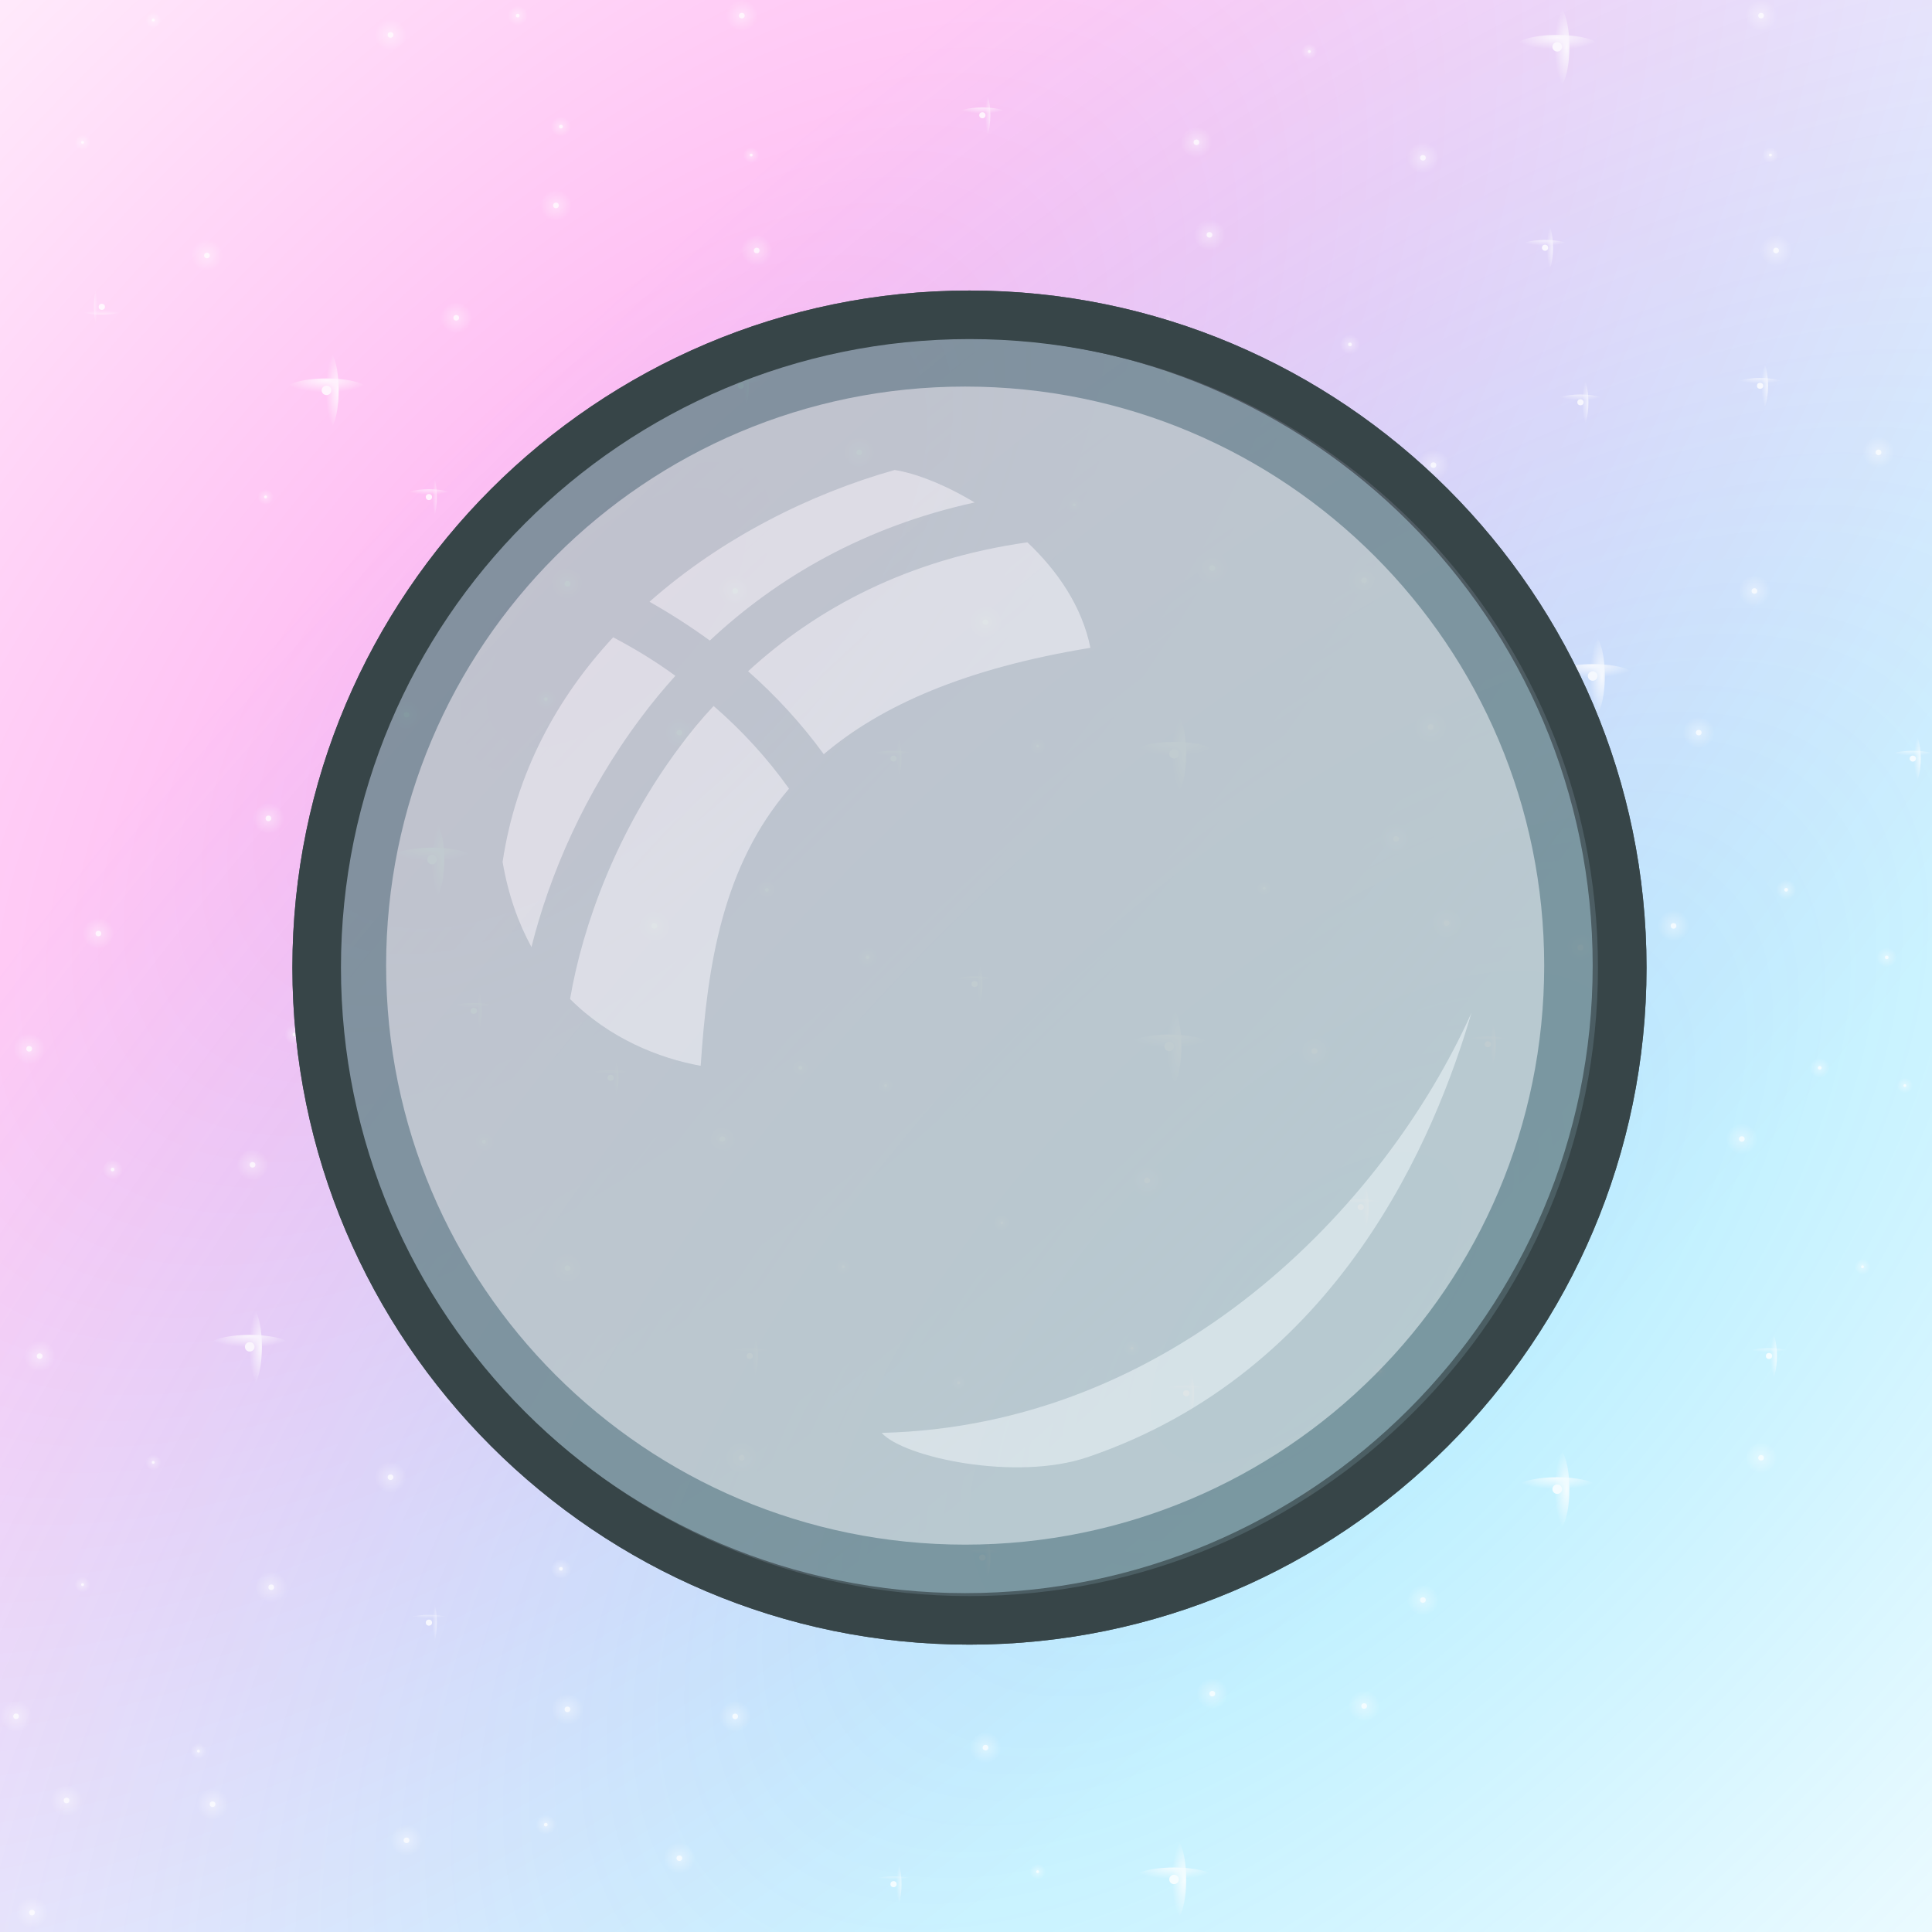 <svg height="500" viewBox="0 0 132.292 132.292" width="500" xmlns="http://www.w3.org/2000/svg" xmlns:xlink="http://www.w3.org/1999/xlink"><filter id="a" color-interpolation-filters="sRGB" height="1.096" width="1.096" x="-.048" y="-.048"><feGaussianBlur stdDeviation="2.275"/></filter><filter id="b" color-interpolation-filters="sRGB" height="1.024" width="1.024" x="-.012" y="-.012"><feGaussianBlur stdDeviation=".291"/></filter><mask id="c" maskUnits="userSpaceOnUse"><path d="m-13.229-13.229h158.75v158.75h-158.75z" fill="url(#d)" filter="url(#e)" stroke-width="11.83"/></mask><radialGradient id="d" cx="66.146" cy="66.146" gradientTransform="matrix(-1 0 0 -1 132.292 132.292)" gradientUnits="userSpaceOnUse" r="66.146"><stop offset="0" stop-color="#fff"/><stop offset=".5" stop-color="#fff"/><stop offset=".75" stop-color="#808080"/><stop offset=".875" stop-color="#404040"/><stop offset="1"/></radialGradient><filter id="e" color-interpolation-filters="sRGB" height="1.014" width="1.014" x="-.007" y="-.007"><feGaussianBlur stdDeviation=".446"/></filter><radialGradient id="f" cx="703.056" cy="255.4" gradientTransform="matrix(.121 -.121 .058 .058 -57.693 112.547)" gradientUnits="userSpaceOnUse" r="1011.861"><stop offset="0" stop-color="#ff00d0"/><stop offset=".09" stop-color="#ff00d0" stop-opacity=".91"/><stop offset="1" stop-color="#ff00d0" stop-opacity="0"/></radialGradient><radialGradient id="g" cx="703.056" cy="1070.218" gradientTransform="matrix(.121 -.121 .058 .058 -57.693 112.547)" gradientUnits="userSpaceOnUse" r="1011.861"><stop offset="0" stop-color="#00c4ff"/><stop offset=".09" stop-color="#00c4ff" stop-opacity=".91"/><stop offset="1" stop-color="#00c4ff" stop-opacity="0"/></radialGradient><radialGradient id="h" cx="4601.122" cy="4277.677" gradientTransform="matrix(0 1 -1 0 5224.576 -3824.576)" gradientUnits="userSpaceOnUse" r="11.251" xlink:href="#i"/><linearGradient id="i"><stop offset="0" stop-color="#fff"/><stop offset=".138" stop-color="#fff" stop-opacity=".863"/><stop offset="1" stop-color="#fff" stop-opacity="0"/></linearGradient><radialGradient id="j" cx="4694.348" cy="4395.814" gradientTransform="matrix(0 1 -1 0 5224.576 -3824.576)" gradientUnits="userSpaceOnUse" r="11.251" xlink:href="#i"/><radialGradient id="k" cx="4845.757" cy="4885.488" gradientTransform="matrix(0 1 -1 0 5224.576 -3824.576)" gradientUnits="userSpaceOnUse" r="11.251" xlink:href="#i"/><radialGradient id="l" cx="4996.82" cy="4201.078" gradientTransform="matrix(0 1 -1 0 5224.576 -3824.576)" gradientUnits="userSpaceOnUse" r="11.251" xlink:href="#i"/><radialGradient id="m" cx="4264.267" cy="4804.985" gradientTransform="matrix(0 1 -1 0 5224.576 -3824.576)" gradientUnits="userSpaceOnUse" r="11.251" xlink:href="#i"/><radialGradient id="n" cx="4253.016" cy="4349.753" gradientTransform="matrix(0 1 -1 0 5224.576 -3824.576)" gradientUnits="userSpaceOnUse" r="11.251" xlink:href="#i"/><radialGradient id="o" cx="4291.935" cy="4509.851" gradientTransform="matrix(0 1 -1 0 5224.576 -3824.576)" gradientUnits="userSpaceOnUse" r="11.251" xlink:href="#i"/><radialGradient id="p" cx="4178.792" cy="4193.676" gradientTransform="matrix(0 1 -1 0 5224.576 -3824.576)" gradientUnits="userSpaceOnUse" r="11.251" xlink:href="#i"/><radialGradient id="q" cx="4508.913" cy="4184.423" gradientTransform="matrix(0 1 -1 0 5224.576 -3824.576)" gradientUnits="userSpaceOnUse" r="11.251" xlink:href="#i"/><radialGradient id="r" cx="4169.539" cy="4599.017" gradientTransform="matrix(0 1 -1 0 5224.576 -3824.576)" gradientUnits="userSpaceOnUse" r="11.251" xlink:href="#i"/><radialGradient id="s" cx="4024.055" cy="4671.334" gradientTransform="matrix(0 1 -1 0 5224.576 -3824.576)" gradientUnits="userSpaceOnUse" r="11.251" xlink:href="#i"/><radialGradient id="t" cx="4381.278" cy="4473.039" gradientTransform="matrix(0 1 -1 0 5224.576 -3824.576)" gradientUnits="userSpaceOnUse" r="5.623" xlink:href="#i"/><radialGradient id="u" cx="4207.345" cy="4447.175" gradientTransform="matrix(0 1 -1 0 5224.576 -3824.576)" gradientUnits="userSpaceOnUse" r="5.623" xlink:href="#i"/><radialGradient id="v" cx="4156.027" cy="4803.986" gradientTransform="matrix(0 1 -1 0 5224.576 -3824.576)" gradientUnits="userSpaceOnUse" r="5.623" xlink:href="#i"/><radialGradient id="w" cx="4201.722" cy="5018.051" gradientTransform="matrix(0 1 -1 0 5224.576 -3824.576)" gradientUnits="userSpaceOnUse" r="5.623" xlink:href="#i"/><radialGradient id="x" cx="4756.598" cy="4610.267" gradientTransform="matrix(0 1 -1 0 5224.576 -3824.576)" gradientUnits="userSpaceOnUse" r="5.623" xlink:href="#i"/><radialGradient id="y" cx="4724.841" cy="4498.36" gradientTransform="matrix(0 1 -1 0 5224.576 -3824.576)" gradientUnits="userSpaceOnUse" r="5.623" xlink:href="#i"/><radialGradient id="z" cx="4755.599" cy="4916.609" gradientTransform="matrix(0 1 -1 0 5224.576 -3824.576)" gradientUnits="userSpaceOnUse" r="5.623" xlink:href="#i"/><radialGradient id="A" cx="4815.322" cy="4406.499" gradientTransform="matrix(0 1 -1 0 5224.576 -3824.576)" gradientUnits="userSpaceOnUse" r="5.623" xlink:href="#i"/><radialGradient id="B" cx="4840.134" cy="4528.795" gradientTransform="matrix(0 1 -1 0 5224.576 -3824.576)" gradientUnits="userSpaceOnUse" r="5.623" xlink:href="#i"/><radialGradient id="C" cx="4994.823" cy="4675.311" gradientTransform="matrix(0 1 -1 0 5224.576 -3824.576)" gradientUnits="userSpaceOnUse" r="5.623" xlink:href="#i"/><radialGradient id="D" cx="4625.987" cy="4580.401" gradientTransform="matrix(0 1 -1 0 5224.576 -3824.576)" gradientUnits="userSpaceOnUse" r="5.623" xlink:href="#i"/><radialGradient id="E" cx="4832.085" cy="4231.342" gradientTransform="matrix(0 1 -1 0 5224.576 -3824.576)" gradientUnits="userSpaceOnUse" r="5.623" xlink:href="#i"/><radialGradient id="F" cx="4920.223" cy="4281.308" gradientTransform="matrix(0 1 -1 0 5224.576 -3824.576)" gradientUnits="userSpaceOnUse" r="5.623" xlink:href="#i"/><radialGradient id="G" cx="4483.835" cy="4313.198" gradientTransform="matrix(0 1 -1 0 5224.576 -3824.576)" gradientUnits="userSpaceOnUse" r="5.623" xlink:href="#i"/><radialGradient id="H" cx="4664.439" cy="4695.527" gradientTransform="matrix(0 1 -1 0 5224.576 -3824.576)" gradientUnits="userSpaceOnUse" r="11.251" xlink:href="#i"/><radialGradient id="I" cx="4894.265" cy="4681.855" gradientTransform="matrix(0 1 -1 0 5224.576 -3824.576)" gradientUnits="userSpaceOnUse" r="11.251" xlink:href="#i"/><radialGradient id="J" cx="4985.57" cy="4361.004" gradientTransform="matrix(0 1 -1 0 5224.576 -3824.576)" gradientUnits="userSpaceOnUse" r="11.251" xlink:href="#i"/><radialGradient id="K" cx="4713.59" cy="4089.869" gradientTransform="matrix(0 1 -1 0 5224.576 -3824.576)" gradientUnits="userSpaceOnUse" r="11.251" xlink:href="#i"/><radialGradient id="L" cx="4757.596" cy="4804.985" gradientTransform="matrix(0 1 -1 0 5224.576 -3824.576)" gradientUnits="userSpaceOnUse" r="11.251" xlink:href="#i"/><radialGradient id="M" cx="4433.335" cy="5016.053" gradientTransform="matrix(0 1 -1 0 5224.576 -3824.576)" gradientUnits="userSpaceOnUse" r="11.251" xlink:href="#i"/><radialGradient id="N" cx="4371.572" cy="4725.934" gradientTransform="matrix(0 1 -1 0 5224.576 -3824.576)" gradientUnits="userSpaceOnUse" r="11.251" xlink:href="#i"/><radialGradient id="O" cx="4510.911" cy="4743.723" gradientTransform="matrix(0 1 -1 0 5224.576 -3824.576)" gradientUnits="userSpaceOnUse" r="11.251" xlink:href="#i"/><radialGradient id="P" cx="4269.433" cy="4686.561" gradientTransform="matrix(0 1 -1 0 5224.576 -3824.576)" gradientUnits="userSpaceOnUse" r="11.251" xlink:href="#i"/><radialGradient id="Q" cx="4072.584" cy="4883.49" gradientTransform="matrix(0 1 -1 0 5224.576 -3824.576)" gradientUnits="userSpaceOnUse" r="11.251" xlink:href="#i"/><radialGradient id="R" cx="4484.833" cy="4664.189" gradientTransform="matrix(0 1 -1 0 5224.576 -3824.576)" gradientUnits="userSpaceOnUse" r="7.146" xlink:href="#i"/><radialGradient id="S" cx="4613.218" cy="4640.497" gradientTransform="matrix(0 1 -1 0 5224.576 -3824.576)" gradientUnits="userSpaceOnUse" r="7.146" xlink:href="#i"/><radialGradient id="T" cx="4091.8" cy="4252.587" gradientTransform="matrix(0 1 -1 0 5224.576 -3824.576)" gradientUnits="userSpaceOnUse" r="7.146" xlink:href="#i"/><radialGradient id="U" cx="4666.436" cy="4863.952" gradientTransform="matrix(0 1 -1 0 5224.576 -3824.576)" gradientUnits="userSpaceOnUse" r="7.146" xlink:href="#i"/><radialGradient id="V" cx="4894.265" cy="4840.102" gradientTransform="matrix(0 1 -1 0 5224.576 -3824.576)" gradientUnits="userSpaceOnUse" r="7.146" xlink:href="#i"/><radialGradient id="W" cx="4974.319" cy="4809.609" gradientTransform="matrix(0 1 -1 0 5224.576 -3824.576)" gradientUnits="userSpaceOnUse" r="7.146" xlink:href="#i"/><radialGradient id="X" cx="4589.158" cy="4997.657" gradientTransform="matrix(0 1 -1 0 5224.576 -3824.576)" gradientUnits="userSpaceOnUse" r="7.146" xlink:href="#i"/><radialGradient id="Y" cx="4065.439" cy="4519.784" gradientTransform="matrix(0 1 -1 0 5224.576 -3824.576)" gradientUnits="userSpaceOnUse" r="7.146" xlink:href="#i"/><radialGradient id="Z" cx="4347.426" cy="4820.244" gradientTransform="matrix(0 1 -1 0 5224.576 -3824.576)" gradientUnits="userSpaceOnUse" r="7.146" xlink:href="#i"/><radialGradient id="aa" cx="4533.578" cy="4593.169" gradientTransform="matrix(0 1 -1 0 5224.576 -3824.576)" gradientUnits="userSpaceOnUse" r="7.146" xlink:href="#i"/><radialGradient id="ab" cx="4448.222" cy="4220.091" gradientTransform="matrix(0 1 -1 0 5224.576 -3824.576)" gradientUnits="userSpaceOnUse" r="11.251" xlink:href="#i"/><radialGradient id="ac" cx="4908.245" cy="4929.858" gradientTransform="matrix(0 1 -1 0 5224.576 -3824.576)" gradientUnits="userSpaceOnUse" r="11.251" xlink:href="#i"/><radialGradient id="ad" cx="4987.567" cy="5014.055" gradientTransform="matrix(0 1 -1 0 5224.576 -3824.576)" gradientUnits="userSpaceOnUse" r="11.251" xlink:href="#i"/><radialGradient id="ae" cx="3991.565" cy="4813.099" gradientTransform="matrix(0 1 -1 0 5224.576 -3824.576)" gradientUnits="userSpaceOnUse" r="11.251" xlink:href="#i"/><radialGradient id="af" cx="4027.628" cy="5059.434" gradientTransform="matrix(0 1 -1 0 5224.576 -3824.576)" gradientUnits="userSpaceOnUse" r="11.251" xlink:href="#i"/><radialGradient id="ag" cx="4012.805" cy="4351.751" gradientTransform="matrix(0 1 -1 0 5224.576 -3824.576)" gradientUnits="userSpaceOnUse" r="11.251" xlink:href="#i"/><radialGradient id="ah" cx="4683.097" cy="5027.304" gradientTransform="matrix(0 1 -1 0 5224.576 -3824.576)" gradientUnits="userSpaceOnUse" r="11.251" xlink:href="#i"/><radialGradient id="ai" cx="4367.481" cy="4195.673" gradientTransform="matrix(0 1 -1 0 5224.576 -3824.576)" gradientUnits="userSpaceOnUse" r="11.251" xlink:href="#i"/><radialGradient id="aj" cx="4526.433" cy="4089.869" gradientTransform="matrix(0 1 -1 0 5224.576 -3824.576)" gradientUnits="userSpaceOnUse" r="11.251" xlink:href="#i"/><radialGradient id="ak" cx="4261.903" cy="4242.593" gradientTransform="matrix(0 1 -1 0 5224.576 -3824.576)" gradientUnits="userSpaceOnUse" r="11.251" xlink:href="#i"/><radialGradient id="al" cx="16633.223" cy="4517.602" gradientTransform="matrix(0 .289 -1 0 5224.576 -4086.637)" gradientUnits="userSpaceOnUse" r="19.242" xlink:href="#i"/><radialGradient id="am" cx="-15595.086" cy="5031.646" gradientTransform="matrix(.289 0 0 1 5221.342 -4303.403)" gradientUnits="userSpaceOnUse" r="19.242" xlink:href="#i"/><radialGradient id="an" cx="16323.169" cy="4900.55" gradientTransform="matrix(0 .289 -1 0 5224.576 -4086.637)" gradientUnits="userSpaceOnUse" r="29.733" xlink:href="#i"/><radialGradient id="ao" cx="-16917.998" cy="4941.895" gradientTransform="matrix(.289 0 0 1 5221.342 -4303.403)" gradientUnits="userSpaceOnUse" r="29.733" xlink:href="#i"/><radialGradient id="ap" cx="17536.6" cy="5029.302" gradientTransform="matrix(0 .289 -1 0 5224.576 -4086.637)" gradientUnits="userSpaceOnUse" r="29.733" xlink:href="#i"/><radialGradient id="aq" cx="-17362.775" cy="5293.151" gradientTransform="matrix(.289 0 0 1 5221.342 -4303.403)" gradientUnits="userSpaceOnUse" r="29.733" xlink:href="#i"/><radialGradient id="ar" cx="15154.966" cy="4975.07" gradientTransform="matrix(0 .289 -1 0 5224.576 -4086.637)" gradientUnits="userSpaceOnUse" r="29.733" xlink:href="#i"/><radialGradient id="as" cx="-17175.43" cy="4603.73" gradientTransform="matrix(.289 0 0 1 5221.342 -4303.403)" gradientUnits="userSpaceOnUse" r="29.733" xlink:href="#i"/><radialGradient id="at" cx="16788.486" cy="4380.138" gradientTransform="matrix(0 .289 -1 0 5224.576 -4086.637)" gradientUnits="userSpaceOnUse" r="29.733" xlink:href="#i"/><radialGradient id="au" cx="-15120.208" cy="5076.591" gradientTransform="matrix(.289 0 0 1 5221.342 -4303.403)" gradientUnits="userSpaceOnUse" r="29.733" xlink:href="#i"/><radialGradient id="av" cx="15052.254" cy="4385.373" gradientTransform="matrix(0 .289 -1 0 5224.576 -4086.637)" gradientUnits="userSpaceOnUse" r="29.733" xlink:href="#i"/><radialGradient id="aw" cx="-15138.295" cy="4573.998" gradientTransform="matrix(.289 0 0 1 5221.342 -4303.403)" gradientUnits="userSpaceOnUse" r="29.733" xlink:href="#i"/><radialGradient id="ax" cx="16060.047" cy="4376.767" gradientTransform="matrix(0 .289 -1 0 5224.576 -4086.637)" gradientUnits="userSpaceOnUse" r="29.733" xlink:href="#i"/><radialGradient id="ay" cx="-15108.562" cy="4865.727" gradientTransform="matrix(.289 0 0 1 5221.342 -4303.403)" gradientUnits="userSpaceOnUse" r="29.733" xlink:href="#i"/><radialGradient id="az" cx="15866.068" cy="4081.262" gradientTransform="matrix(0 .289 -1 0 5224.576 -4086.637)" gradientUnits="userSpaceOnUse" r="29.733" xlink:href="#i"/><radialGradient id="aA" cx="-14087.729" cy="4809.576" gradientTransform="matrix(.289 0 0 1 5221.342 -4303.403)" gradientUnits="userSpaceOnUse" r="29.733" xlink:href="#i"/><radialGradient id="aB" cx="17890.787" cy="4106.278" gradientTransform="matrix(0 .289 -1 0 5224.576 -4086.637)" gradientUnits="userSpaceOnUse" r="29.733" xlink:href="#i"/><radialGradient id="aC" cx="-14174.147" cy="5395.679" gradientTransform="matrix(.289 0 0 1 5221.342 -4303.403)" gradientUnits="userSpaceOnUse" r="29.733" xlink:href="#i"/><radialGradient id="aD" cx="15420.522" cy="4902.732" gradientTransform="matrix(0 .289 -1 0 5224.576 -4086.637)" gradientUnits="userSpaceOnUse" r="19.242" xlink:href="#i"/><radialGradient id="aE" cx="-16925.533" cy="4680.602" gradientTransform="matrix(.289 0 0 1 5221.342 -4303.403)" gradientUnits="userSpaceOnUse" r="19.242" xlink:href="#i"/><radialGradient id="aF" cx="17559.291" cy="4676.286" gradientTransform="matrix(0 .289 -1 0 5224.576 -4086.637)" gradientUnits="userSpaceOnUse" r="19.242" xlink:href="#i"/><radialGradient id="aG" cx="-16143.265" cy="5299.719" gradientTransform="matrix(.289 0 0 1 5221.342 -4303.403)" gradientUnits="userSpaceOnUse" r="19.242" xlink:href="#i"/><radialGradient id="aH" cx="16866.557" cy="4774.492" gradientTransform="matrix(0 .289 -1 0 5224.576 -4086.637)" gradientUnits="userSpaceOnUse" r="19.242" xlink:href="#i"/><radialGradient id="aI" cx="-16482.523" cy="5099.191" gradientTransform="matrix(.289 0 0 1 5221.342 -4303.403)" gradientUnits="userSpaceOnUse" r="19.242" xlink:href="#i"/><radialGradient id="aJ" cx="16071.692" cy="4574.778" gradientTransform="matrix(0 .289 -1 0 5224.576 -4086.637)" gradientUnits="userSpaceOnUse" r="19.242" xlink:href="#i"/><radialGradient id="aK" cx="-15792.604" cy="4869.099" gradientTransform="matrix(.289 0 0 1 5221.342 -4303.403)" gradientUnits="userSpaceOnUse" r="19.242" xlink:href="#i"/><radialGradient id="aL" cx="16699.693" cy="4871.098" gradientTransform="matrix(0 .289 -1 0 5224.576 -4086.637)" gradientUnits="userSpaceOnUse" r="19.242" xlink:href="#i"/><radialGradient id="aM" cx="-16816.252" cy="5050.889" gradientTransform="matrix(.289 0 0 1 5221.342 -4303.403)" gradientUnits="userSpaceOnUse" r="19.242" xlink:href="#i"/><radialGradient id="aN" cx="18061.07" cy="4512.032" gradientTransform="matrix(0 .289 -1 0 5224.576 -4086.637)" gradientUnits="userSpaceOnUse" r="19.242" xlink:href="#i"/><radialGradient id="aO" cx="-15575.844" cy="5444.972" gradientTransform="matrix(.289 0 0 1 5221.342 -4303.403)" gradientUnits="userSpaceOnUse" r="19.242" xlink:href="#i"/><radialGradient id="aP" cx="17188.609" cy="4244.961" gradientTransform="matrix(0 .289 -1 0 5224.576 -4086.637)" gradientUnits="userSpaceOnUse" r="19.242" xlink:href="#i"/><radialGradient id="aQ" cx="-14653.234" cy="5192.417" gradientTransform="matrix(.289 0 0 1 5221.342 -4303.403)" gradientUnits="userSpaceOnUse" r="19.242" xlink:href="#i"/><radialGradient id="aR" cx="15143.32" cy="4682.585" gradientTransform="matrix(0 .289 -1 0 5224.576 -4086.637)" gradientUnits="userSpaceOnUse" r="19.242" xlink:href="#i"/><radialGradient id="aS" cx="-16165.027" cy="4600.359" gradientTransform="matrix(.289 0 0 1 5221.342 -4303.403)" gradientUnits="userSpaceOnUse" r="19.242" xlink:href="#i"/><radialGradient id="aT" cx="17652.088" cy="4368.16" gradientTransform="matrix(0 .289 -1 0 5224.576 -4086.637)" gradientUnits="userSpaceOnUse" r="19.242" xlink:href="#i"/><radialGradient id="aU" cx="-15078.83" cy="5326.582" gradientTransform="matrix(.289 0 0 1 5221.342 -4303.403)" gradientUnits="userSpaceOnUse" r="19.242" xlink:href="#i"/><radialGradient id="aV" cx="3957.291" cy="4201.078" gradientTransform="matrix(0 1 -1 0 5224.576 -3824.576)" gradientUnits="userSpaceOnUse" r="11.251" xlink:href="#i"/><radialGradient id="aW" cx="3955.293" cy="4675.311" gradientTransform="matrix(0 1 -1 0 5224.576 -3824.576)" gradientUnits="userSpaceOnUse" r="5.623" xlink:href="#i"/><radialGradient id="aX" cx="3880.693" cy="4281.308" gradientTransform="matrix(0 1 -1 0 5224.576 -3824.576)" gradientUnits="userSpaceOnUse" r="5.623" xlink:href="#i"/><radialGradient id="aY" cx="3854.735" cy="4681.855" gradientTransform="matrix(0 1 -1 0 5224.576 -3824.576)" gradientUnits="userSpaceOnUse" r="11.251" xlink:href="#i"/><radialGradient id="aZ" cx="3946.04" cy="4361.004" gradientTransform="matrix(0 1 -1 0 5224.576 -3824.576)" gradientUnits="userSpaceOnUse" r="11.251" xlink:href="#i"/><radialGradient id="a0" cx="3854.735" cy="4840.102" gradientTransform="matrix(0 1 -1 0 5224.576 -3824.576)" gradientUnits="userSpaceOnUse" r="7.146" xlink:href="#i"/><radialGradient id="a1" cx="3934.789" cy="4809.609" gradientTransform="matrix(0 1 -1 0 5224.576 -3824.576)" gradientUnits="userSpaceOnUse" r="7.146" xlink:href="#i"/><radialGradient id="a2" cx="3868.715" cy="4929.858" gradientTransform="matrix(0 1 -1 0 5224.576 -3824.576)" gradientUnits="userSpaceOnUse" r="11.251" xlink:href="#i"/><radialGradient id="a3" cx="14299.684" cy="4106.278" gradientTransform="matrix(0 .289 -1 0 5224.576 -4086.637)" gradientUnits="userSpaceOnUse" r="29.733" xlink:href="#i"/><radialGradient id="a4" cx="-14174.147" cy="4356.148" gradientTransform="matrix(.289 0 0 1 5221.342 -4303.403)" gradientUnits="userSpaceOnUse" r="29.733" xlink:href="#i"/><radialGradient id="a5" cx="14469.968" cy="4512.032" gradientTransform="matrix(0 .289 -1 0 5224.576 -4086.637)" gradientUnits="userSpaceOnUse" r="19.242" xlink:href="#i"/><radialGradient id="a6" cx="-15575.844" cy="4405.441" gradientTransform="matrix(.289 0 0 1 5221.342 -4303.403)" gradientUnits="userSpaceOnUse" r="19.242" xlink:href="#i"/><radialGradient id="a7" cx="16783.117" cy="4155.252" gradientTransform="matrix(0 .289 -1 0 5224.576 -4086.637)" gradientUnits="userSpaceOnUse" r="19.242" xlink:href="#i"/><radialGradient id="a8" cx="-14343.332" cy="5075.037" gradientTransform="matrix(.289 0 0 1 5221.342 -4303.403)" gradientUnits="userSpaceOnUse" r="19.242" xlink:href="#i"/><radialGradient id="a9" cx="15184.698" cy="4089.869" gradientTransform="matrix(0 .289 -1 0 5224.576 -4086.637)" gradientUnits="userSpaceOnUse" r="19.242" xlink:href="#i"/><radialGradient id="ba" cx="-14117.461" cy="4612.337" gradientTransform="matrix(.289 0 0 1 5221.342 -4303.403)" gradientUnits="userSpaceOnUse" r="19.242" xlink:href="#i"/><radialGradient id="bb" cx="14799.68" cy="4114.885" gradientTransform="matrix(0 .289 -1 0 5224.576 -4086.637)" gradientUnits="userSpaceOnUse" r="19.242" xlink:href="#i"/><radialGradient id="bc" cx="-14203.88" cy="4500.884" gradientTransform="matrix(.289 0 0 1 5221.342 -4303.403)" gradientUnits="userSpaceOnUse" r="19.242" xlink:href="#i"/><radialGradient id="bd" cx="4250.447" cy="5175.268" gradientTransform="matrix(0 -1 1 0 -5135.664 5025.32)" gradientUnits="userSpaceOnUse" r="11.251" xlink:href="#i"/><radialGradient id="be" cx="4903.741" cy="5212.934" gradientTransform="matrix(0 -1 1 0 -5135.664 5025.32)" gradientUnits="userSpaceOnUse" r="5.623" xlink:href="#i"/><radialGradient id="bf" cx="4991.878" cy="5262.9" gradientTransform="matrix(0 -1 1 0 -5135.664 5025.32)" gradientUnits="userSpaceOnUse" r="5.623" xlink:href="#i"/><radialGradient id="bg" cx="4163.456" cy="5234.179" gradientTransform="matrix(0 -1 1 0 -5135.664 5025.32)" gradientUnits="userSpaceOnUse" r="7.146" xlink:href="#i"/><radialGradient id="bh" cx="4333.559" cy="5224.185" gradientTransform="matrix(0 -1 1 0 -5135.664 5025.32)" gradientUnits="userSpaceOnUse" r="11.251" xlink:href="#i"/><radialGradient id="bi" cx="17436.146" cy="5226.553" gradientTransform="matrix(0 -.289 1 0 -5135.664 5287.381)" gradientUnits="userSpaceOnUse" r="19.242" xlink:href="#i"/><radialGradient id="bj" cx="-18044.189" cy="5264.072" gradientTransform="matrix(-.289 0 0 -1 -5132.429 5504.147)" gradientUnits="userSpaceOnUse" r="19.242" xlink:href="#i"/><radialGradient id="bk" cx="4028.946" cy="5182.67" gradientTransform="matrix(0 -1 1 0 -5135.664 5025.32)" gradientUnits="userSpaceOnUse" r="11.251" xlink:href="#i"/><radialGradient id="bl" cx="3864.211" cy="5212.934" gradientTransform="matrix(0 -1 1 0 -5135.664 5025.32)" gradientUnits="userSpaceOnUse" r="5.623" xlink:href="#i"/><radialGradient id="bm" cx="3952.348" cy="5262.9" gradientTransform="matrix(0 -1 1 0 -5135.664 5025.32)" gradientUnits="userSpaceOnUse" r="5.623" xlink:href="#i"/><radialGradient id="bn" cx="4358.677" cy="4918.607" gradientTransform="matrix(0 1 -1 0 5224.576 -3824.576)" gradientUnits="userSpaceOnUse" r="11.251" xlink:href="#i"/><radialGradient id="bo" cx="5075.558" cy="4804.985" gradientTransform="matrix(0 1 -1 0 5224.576 -3824.576)" gradientUnits="userSpaceOnUse" r="11.251" xlink:href="#i"/><radialGradient id="bp" cx="5064.307" cy="4349.753" gradientTransform="matrix(0 1 -1 0 5224.576 -3824.576)" gradientUnits="userSpaceOnUse" r="11.251" xlink:href="#i"/><radialGradient id="bq" cx="5103.226" cy="4509.851" gradientTransform="matrix(0 1 -1 0 5224.576 -3824.576)" gradientUnits="userSpaceOnUse" r="11.251" xlink:href="#i"/><radialGradient id="br" cx="5192.569" cy="4473.039" gradientTransform="matrix(0 1 -1 0 5224.576 -3824.576)" gradientUnits="userSpaceOnUse" r="5.623" xlink:href="#i"/><radialGradient id="bs" cx="5182.863" cy="4725.934" gradientTransform="matrix(0 1 -1 0 5224.576 -3824.576)" gradientUnits="userSpaceOnUse" r="11.251" xlink:href="#i"/><radialGradient id="bt" cx="5080.724" cy="4686.561" gradientTransform="matrix(0 1 -1 0 5224.576 -3824.576)" gradientUnits="userSpaceOnUse" r="11.251" xlink:href="#i"/><radialGradient id="bu" cx="5158.717" cy="4820.244" gradientTransform="matrix(0 1 -1 0 5224.576 -3824.576)" gradientUnits="userSpaceOnUse" r="7.146" xlink:href="#i"/><radialGradient id="bv" cx="5143.932" cy="5055.439" gradientTransform="matrix(0 1 -1 0 5224.576 -3824.576)" gradientUnits="userSpaceOnUse" r="11.251" xlink:href="#i"/><radialGradient id="bw" cx="5073.194" cy="4242.593" gradientTransform="matrix(0 1 -1 0 5224.576 -3824.576)" gradientUnits="userSpaceOnUse" r="11.251" xlink:href="#i"/><radialGradient id="bx" cx="18862.688" cy="4376.767" gradientTransform="matrix(0 .289 -1 0 5224.576 -4086.637)" gradientUnits="userSpaceOnUse" r="29.733" xlink:href="#i"/><radialGradient id="by" cx="-15108.562" cy="5677.019" gradientTransform="matrix(.289 0 0 1 5221.342 -4303.403)" gradientUnits="userSpaceOnUse" r="29.733" xlink:href="#i"/><radialGradient id="bz" cx="18223.164" cy="4902.732" gradientTransform="matrix(0 .289 -1 0 5224.576 -4086.637)" gradientUnits="userSpaceOnUse" r="19.242" xlink:href="#i"/><radialGradient id="bA" cx="-16925.533" cy="5491.893" gradientTransform="matrix(.289 0 0 1 5221.342 -4303.403)" gradientUnits="userSpaceOnUse" r="19.242" xlink:href="#i"/><radialGradient id="bB" cx="18874.334" cy="4574.778" gradientTransform="matrix(0 .289 -1 0 5224.576 -4086.637)" gradientUnits="userSpaceOnUse" r="19.242" xlink:href="#i"/><radialGradient id="bC" cx="-15792.604" cy="5680.39" gradientTransform="matrix(.289 0 0 1 5221.342 -4303.403)" gradientUnits="userSpaceOnUse" r="19.242" xlink:href="#i"/><radialGradient id="bD" cx="4169.539" cy="3879.498" gradientTransform="matrix(0 1 -1 0 5224.576 -3824.576)" gradientUnits="userSpaceOnUse" r="11.251" xlink:href="#i"/><radialGradient id="bE" cx="4024.055" cy="3951.816" gradientTransform="matrix(0 1 -1 0 5224.576 -3824.576)" gradientUnits="userSpaceOnUse" r="11.251" xlink:href="#i"/><radialGradient id="bF" cx="4756.598" cy="3890.749" gradientTransform="matrix(0 1 -1 0 5224.576 -3824.576)" gradientUnits="userSpaceOnUse" r="5.623" xlink:href="#i"/><radialGradient id="bG" cx="4625.987" cy="3860.883" gradientTransform="matrix(0 1 -1 0 5224.576 -3824.576)" gradientUnits="userSpaceOnUse" r="5.623" xlink:href="#i"/><radialGradient id="bH" cx="4664.439" cy="3976.009" gradientTransform="matrix(0 1 -1 0 5224.576 -3824.576)" gradientUnits="userSpaceOnUse" r="11.251" xlink:href="#i"/><radialGradient id="bI" cx="4894.265" cy="3962.337" gradientTransform="matrix(0 1 -1 0 5224.576 -3824.576)" gradientUnits="userSpaceOnUse" r="11.251" xlink:href="#i"/><radialGradient id="bJ" cx="4371.572" cy="4006.416" gradientTransform="matrix(0 1 -1 0 5224.576 -3824.576)" gradientUnits="userSpaceOnUse" r="11.251" xlink:href="#i"/><radialGradient id="bK" cx="4510.911" cy="4024.205" gradientTransform="matrix(0 1 -1 0 5224.576 -3824.576)" gradientUnits="userSpaceOnUse" r="11.251" xlink:href="#i"/><radialGradient id="bL" cx="4269.433" cy="3967.044" gradientTransform="matrix(0 1 -1 0 5224.576 -3824.576)" gradientUnits="userSpaceOnUse" r="11.251" xlink:href="#i"/><radialGradient id="bM" cx="4484.833" cy="3944.671" gradientTransform="matrix(0 1 -1 0 5224.576 -3824.576)" gradientUnits="userSpaceOnUse" r="7.146" xlink:href="#i"/><radialGradient id="bN" cx="4613.218" cy="3920.979" gradientTransform="matrix(0 1 -1 0 5224.576 -3824.576)" gradientUnits="userSpaceOnUse" r="7.146" xlink:href="#i"/><radialGradient id="bO" cx="4533.578" cy="3873.651" gradientTransform="matrix(0 1 -1 0 5224.576 -3824.576)" gradientUnits="userSpaceOnUse" r="7.146" xlink:href="#i"/><radialGradient id="bP" cx="17559.291" cy="3956.767" gradientTransform="matrix(0 .289 -1 0 5224.576 -4086.637)" gradientUnits="userSpaceOnUse" r="19.242" xlink:href="#i"/><radialGradient id="bQ" cx="-13657.657" cy="5299.719" gradientTransform="matrix(.289 0 0 1 5221.342 -4303.403)" gradientUnits="userSpaceOnUse" r="19.242" xlink:href="#i"/><radialGradient id="bR" cx="16071.692" cy="3855.26" gradientTransform="matrix(0 .289 -1 0 5224.576 -4086.637)" gradientUnits="userSpaceOnUse" r="19.242" xlink:href="#i"/><radialGradient id="bS" cx="-13306.996" cy="4869.099" gradientTransform="matrix(.289 0 0 1 5221.342 -4303.403)" gradientUnits="userSpaceOnUse" r="19.242" xlink:href="#i"/><radialGradient id="bT" cx="15143.32" cy="3963.067" gradientTransform="matrix(0 .289 -1 0 5224.576 -4086.637)" gradientUnits="userSpaceOnUse" r="19.242" xlink:href="#i"/><radialGradient id="bU" cx="-13679.42" cy="4600.359" gradientTransform="matrix(.289 0 0 1 5221.342 -4303.403)" gradientUnits="userSpaceOnUse" r="19.242" xlink:href="#i"/><radialGradient id="bV" cx="3955.293" cy="3955.793" gradientTransform="matrix(0 1 -1 0 5224.576 -3824.576)" gradientUnits="userSpaceOnUse" r="5.623" xlink:href="#i"/><radialGradient id="bW" cx="3854.735" cy="3962.337" gradientTransform="matrix(0 1 -1 0 5224.576 -3824.576)" gradientUnits="userSpaceOnUse" r="11.251" xlink:href="#i"/><radialGradient id="bX" cx="3769.278" cy="5166.015" gradientTransform="matrix(0 -1 1 0 -5135.664 5025.32)" gradientUnits="userSpaceOnUse" r="11.251" xlink:href="#i"/><radialGradient id="bY" cx="3744.2" cy="5294.791" gradientTransform="matrix(0 -1 1 0 -5135.664 5025.32)" gradientUnits="userSpaceOnUse" r="5.623" xlink:href="#i"/><radialGradient id="bZ" cx="3708.586" cy="5201.684" gradientTransform="matrix(0 -1 1 0 -5135.664 5025.32)" gradientUnits="userSpaceOnUse" r="11.251" xlink:href="#i"/><radialGradient id="b0" cx="3627.846" cy="5177.266" gradientTransform="matrix(0 -1 1 0 -5135.664 5025.32)" gradientUnits="userSpaceOnUse" r="11.251" xlink:href="#i"/><radialGradient id="b1" cx="5169.968" cy="4918.607" gradientTransform="matrix(0 1 -1 0 5224.576 -3824.576)" gradientUnits="userSpaceOnUse" r="11.251" xlink:href="#i"/><filter id="b2" color-interpolation-filters="sRGB" height="1.172" width="1.133" x="-.066" y="-.086"><feGaussianBlur stdDeviation="1.603"/></filter><g mask="url(#c)" stroke-width=".094"><path d="m-16.763-16.763c-67.658 67.658-96.044 148.97-63.396 181.618 32.648 32.648 113.96 4.262 181.618-63.396 67.658-67.658 96.044-148.97 63.396-181.618-32.648-32.648-113.96-4.262-181.618 63.396z" fill="url(#f)" opacity=".3"/><path d="m30.833 30.833c-67.658 67.658-96.044 148.97-63.396 181.618 32.648 32.648 113.96 4.262 181.618-63.396 67.658-67.658 96.044-148.97 63.396-181.618-32.648-32.648-113.96-4.262-181.618 63.396z" fill="url(#g)" opacity=".3"/></g><g opacity=".8" transform="matrix(.097 0 0 .095 -1.845 -1.799)"><circle cx="946.9" cy="776.5" fill="url(#h)" opacity=".5" r="11.3"/><circle cx="946.9" cy="776.5" fill="#fff" r="2"/><circle cx="828.8" cy="869.8" fill="url(#j)" opacity=".5" r="11.3"/><circle cx="828.8" cy="869.8" fill="#fff" r="2"/><circle cx="339.1" cy="1021.2" fill="url(#k)" opacity=".5" r="11.3"/><circle cx="339.1" cy="1021.2" fill="#fff" r="2"/><circle cx="1023.5" cy="1172.2" fill="url(#l)" opacity=".5" r="11.3"/><circle cx="1023.5" cy="1172.2" fill="#fff" r="2"/><circle cx="419.6" cy="439.7" fill="url(#m)" opacity=".5" r="11.3"/><circle cx="419.6" cy="439.7" fill="#fff" r="2"/><circle cx="874.8" cy="428.4" fill="url(#n)" opacity=".5" r="11.3"/><circle cx="874.8" cy="428.4" fill="#fff" r="2"/><circle cx="714.7" cy="467.4" fill="url(#o)" opacity=".5" r="11.3"/><circle cx="714.7" cy="467.4" fill="#fff" r="2"/><circle cx="1030.9" cy="354.2" fill="url(#p)" opacity=".5" r="11.3"/><circle cx="1030.9" cy="354.2" fill="#fff" r="2"/><circle cx="1040.2" cy="684.3" fill="url(#q)" opacity=".5" r="11.3"/><circle cx="1040.2" cy="684.3" fill="#fff" r="2"/><circle cx="625.6" cy="345" fill="url(#r)" opacity=".5" r="11.3"/><circle cx="625.6" cy="345" fill="#fff" r="2"/><circle cx="553.2" cy="199.5" fill="url(#s)" opacity=".5" r="11.3"/><circle cx="553.2" cy="199.5" fill="#fff" r="2"/><circle cx="751.5" cy="556.7" fill="url(#t)" opacity=".5" r="5.6"/><circle cx="751.5" cy="556.7" fill="#fff" r="1"/><circle cx="777.4" cy="382.8" fill="url(#u)" opacity=".5" r="5.6"/><circle cx="777.4" cy="382.8" fill="#fff" r="1"/><circle cx="420.6" cy="331.5" fill="url(#v)" opacity=".5" r="5.6"/><circle cx="420.6" cy="331.5" fill="#fff" r="1"/><circle cx="206.5" cy="377.1" fill="url(#w)" opacity=".5" r="5.6"/><circle cx="206.5" cy="377.1" fill="#fff" r="1"/><circle cx="614.3" cy="932" fill="url(#x)" opacity=".5" r="5.6"/><circle cx="614.3" cy="932" fill="#fff" r="1"/><circle cx="726.2" cy="900.3" fill="url(#y)" opacity=".5" r="5.6"/><circle cx="726.2" cy="900.3" fill="#fff" r="1"/><circle cx="308" cy="931" fill="url(#z)" opacity=".5" r="5.6"/><circle cx="308" cy="931" fill="#fff" r="1"/><circle cx="818.1" cy="990.7" fill="url(#A)" opacity=".5" r="5.6"/><circle cx="818.1" cy="990.7" fill="#fff" r="1"/><circle cx="695.8" cy="1015.6" fill="url(#B)" opacity=".5" r="5.6"/><circle cx="695.8" cy="1015.6" fill="#fff" r="1"/><circle cx="549.3" cy="1170.2" fill="url(#C)" opacity=".5" r="5.6"/><circle cx="549.3" cy="1170.2" fill="#fff" r="1"/><circle cx="644.2" cy="801.4" fill="url(#D)" opacity=".5" r="5.6"/><circle cx="644.2" cy="801.4" fill="#fff" r="1"/><circle cx="993.2" cy="1007.5" fill="url(#E)" opacity=".5" r="5.6"/><circle cx="993.2" cy="1007.5" fill="#fff" r="1"/><circle cx="943.3" cy="1095.6" fill="url(#F)" opacity=".5" r="5.6"/><circle cx="943.3" cy="1095.6" fill="#fff" r="1"/><circle cx="911.4" cy="659.3" fill="url(#G)" opacity=".5" r="5.6"/><circle cx="911.4" cy="659.3" fill="#fff" r="1"/><circle cx="529" cy="839.9" fill="url(#H)" opacity=".5" r="11.3"/><circle cx="529" cy="839.9" fill="#fff" r="2"/><circle cx="542.7" cy="1069.7" fill="url(#I)" opacity=".5" r="11.3"/><circle cx="542.7" cy="1069.7" fill="#fff" r="2"/><circle cx="863.6" cy="1161" fill="url(#J)" opacity=".5" r="11.3"/><circle cx="863.6" cy="1161" fill="#fff" r="2"/><circle cx="1134.7" cy="889" fill="url(#K)" opacity=".5" r="11.3"/><circle cx="1134.7" cy="889" fill="#fff" r="2"/><circle cx="419.6" cy="933" fill="url(#L)" opacity=".5" r="11.3"/><circle cx="419.6" cy="933" fill="#fff" r="2"/><circle cx="208.5" cy="608.8" fill="url(#M)" opacity=".5" r="11.3"/><circle cx="208.5" cy="608.8" fill="#fff" r="2"/><circle cx="498.6" cy="547" fill="url(#N)" opacity=".5" r="11.3"/><circle cx="498.6" cy="547" fill="#fff" r="2"/><circle cx="480.9" cy="686.3" fill="url(#O)" opacity=".5" r="11.3"/><circle cx="480.9" cy="686.3" fill="#fff" r="2"/><circle cx="538" cy="444.9" fill="url(#P)" opacity=".5" r="11.3"/><circle cx="538" cy="444.9" fill="#fff" r="2"/><circle cx="341.1" cy="248" fill="url(#Q)" opacity=".5" r="11.3"/><circle cx="341.1" cy="248" fill="#fff" r="2"/><circle cx="560.4" cy="660.3" fill="url(#R)" opacity=".5" r="7.1"/><circle cx="560.4" cy="660.3" fill="#fff" r="1.3"/><circle cx="584.1" cy="788.6" fill="url(#S)" opacity=".5" r="7.1"/><circle cx="584.1" cy="788.6" fill="#fff" r="1.3"/><circle cx="972" cy="267.2" fill="url(#T)" opacity=".5" r="7.1"/><circle cx="972" cy="267.2" fill="#fff" r="1.3"/><circle cx="360.6" cy="841.9" fill="url(#U)" opacity=".5" r="7.1"/><circle cx="360.6" cy="841.9" fill="#fff" r="1.3"/><circle cx="384.5" cy="1069.7" fill="url(#V)" opacity=".5" r="7.1"/><circle cx="384.5" cy="1069.7" fill="#fff" r="1.3"/><circle cx="415" cy="1149.7" fill="url(#W)" opacity=".5" r="7.1"/><circle cx="415" cy="1149.7" fill="#fff" r="1.3"/><circle cx="226.9" cy="764.6" fill="url(#X)" opacity=".5" r="7.1"/><circle cx="226.9" cy="764.6" fill="#fff" r="1.3"/><circle cx="704.8" cy="240.9" fill="url(#Y)" opacity=".5" r="7.1"/><circle cx="704.8" cy="240.9" fill="#fff" r="1.3"/><circle cx="404.3" cy="522.8" fill="url(#Z)" opacity=".5" r="7.1"/><circle cx="404.3" cy="522.8" fill="#fff" r="1.3"/><circle cx="631.4" cy="709" fill="url(#aa)" opacity=".5" r="7.1"/><circle cx="631.4" cy="709" fill="#fff" r="1.3"/><circle cx="1004.5" cy="623.6" fill="url(#ab)" opacity=".5" r="11.3"/><circle cx="1004.5" cy="623.6" fill="#fff" r="2"/><circle cx="294.7" cy="1083.7" fill="url(#ac)" opacity=".5" r="11.3"/><circle cx="294.7" cy="1083.7" fill="#fff" r="2"/><circle cx="210.5" cy="1163" fill="url(#ad)" opacity=".5" r="11.3"/><circle cx="210.5" cy="1163" fill="#fff" r="2"/><circle cx="411.5" cy="167" fill="url(#ae)" opacity=".5" r="11.3"/><circle cx="411.5" cy="167" fill="#fff" r="2"/><circle cx="165.1" cy="203.1" fill="url(#af)" opacity=".5" r="11.3"/><circle cx="165.1" cy="203.1" fill="#fff" r="2"/><circle cx="872.8" cy="188.2" fill="url(#ag)" opacity=".5" r="11.3"/><circle cx="872.8" cy="188.2" fill="#fff" r="2"/><circle cx="197.3" cy="858.5" fill="url(#ah)" opacity=".5" r="11.3"/><circle cx="197.3" cy="858.5" fill="#fff" r="2"/><circle cx="1028.9" cy="542.9" fill="url(#ai)" opacity=".5" r="11.3"/><circle cx="1028.9" cy="542.9" fill="#fff" r="2"/><circle cx="1134.7" cy="701.9" fill="url(#aj)" opacity=".5" r="11.3"/><circle cx="1134.7" cy="701.9" fill="#fff" r="2"/><circle cx="982" cy="437.3" fill="url(#ak)" opacity=".5" r="11.3"/><circle cx="982" cy="437.3" fill="#fff" r="2"/><ellipse cx="707" cy="728.2" fill="url(#al)" rx="19.2" ry="5.6"/><ellipse cx="707" cy="728.2" fill="url(#am)" rx="5.6" ry="19.2"/><circle cx="707" cy="728.2" fill="#fff" r="2.2"/><ellipse cx="324" cy="638.5" fill="url(#an)" rx="29.7" ry="8.6"/><ellipse cx="324" cy="638.5" fill="url(#ao)" rx="8.6" ry="29.7"/><circle cx="324" cy="638.5" fill="#fff" r="3.4"/><ellipse cx="195.3" cy="989.7" fill="url(#ap)" rx="29.7" ry="8.6"/><ellipse cx="195.3" cy="989.7" fill="url(#aq)" rx="8.6" ry="29.7"/><circle cx="195.3" cy="989.7" fill="#fff" r="3.4"/><ellipse cx="249.5" cy="300.3" fill="url(#ar)" rx="29.7" ry="8.6"/><ellipse cx="249.5" cy="300.3" fill="url(#as)" rx="8.6" ry="29.7"/><circle cx="249.5" cy="300.3" fill="#fff" r="3.4"/><ellipse cx="844.4" cy="773.2" fill="url(#at)" rx="29.7" ry="8.6"/><ellipse cx="844.4" cy="773.2" fill="url(#au)" rx="8.6" ry="29.7"/><circle cx="844.4" cy="773.2" fill="#fff" r="3.4"/><ellipse cx="839.2" cy="270.6" fill="url(#av)" rx="29.7" ry="8.6"/><ellipse cx="839.2" cy="270.6" fill="url(#aw)" rx="8.6" ry="29.7"/><circle cx="839.2" cy="270.6" fill="#fff" r="3.4"/><ellipse cx="847.8" cy="562.3" fill="url(#ax)" rx="29.7" ry="8.6"/><ellipse cx="847.8" cy="562.3" fill="url(#ay)" rx="8.6" ry="29.7"/><circle cx="847.8" cy="562.3" fill="#fff" r="3.4"/><ellipse cx="1143.3" cy="506.2" fill="url(#az)" rx="29.7" ry="8.6"/><ellipse cx="1143.3" cy="506.2" fill="url(#aA)" rx="8.6" ry="29.7"/><circle cx="1143.3" cy="506.2" fill="#fff" r="3.4"/><ellipse cx="1118.3" cy="1092.3" fill="url(#aB)" rx="29.7" ry="8.6"/><ellipse cx="1118.3" cy="1092.3" fill="url(#aC)" rx="8.6" ry="29.7"/><circle cx="1118.3" cy="1092.3" fill="#fff" r="3.4"/><ellipse cx="321.8" cy="377.2" fill="url(#aD)" rx="19.2" ry="5.6"/><ellipse cx="321.8" cy="377.2" fill="url(#aE)" rx="5.6" ry="19.2"/><circle cx="321.8" cy="377.2" fill="#fff" r="2.2"/><ellipse cx="548.3" cy="996.3" fill="url(#aF)" rx="19.2" ry="5.6"/><ellipse cx="548.3" cy="996.3" fill="url(#aG)" rx="5.6" ry="19.2"/><circle cx="548.3" cy="996.3" fill="#fff" r="2.2"/><ellipse cx="450.1" cy="795.8" fill="url(#aH)" rx="19.2" ry="5.6"/><ellipse cx="450.1" cy="795.8" fill="url(#aI)" rx="5.6" ry="19.2"/><circle cx="450.1" cy="795.8" fill="#fff" r="2.2"/><ellipse cx="649.8" cy="565.7" fill="url(#aJ)" rx="19.2" ry="5.6"/><ellipse cx="649.8" cy="565.7" fill="url(#aK)" rx="5.6" ry="19.2"/><circle cx="649.8" cy="565.7" fill="#fff" r="2.2"/><ellipse cx="353.5" cy="747.5" fill="url(#aL)" rx="19.2" ry="5.6"/><ellipse cx="353.5" cy="747.5" fill="url(#aM)" rx="5.6" ry="19.2"/><circle cx="353.5" cy="747.5" fill="#fff" r="2.2"/><ellipse cx="712.5" cy="1141.6" fill="url(#aN)" rx="19.2" ry="5.6"/><ellipse cx="712.5" cy="1141.6" fill="url(#aO)" rx="5.6" ry="19.2"/><circle cx="712.5" cy="1141.6" fill="#fff" r="2.2"/><ellipse cx="979.6" cy="889" fill="url(#aP)" rx="19.2" ry="5.6"/><ellipse cx="979.6" cy="889" fill="url(#aQ)" rx="5.6" ry="19.2"/><circle cx="979.6" cy="889" fill="#fff" r="2.2"/><ellipse cx="542" cy="297" fill="url(#aR)" rx="19.2" ry="5.6"/><ellipse cx="542" cy="297" fill="url(#aS)" rx="5.6" ry="19.2"/><circle cx="542" cy="297" fill="#fff" r="2.2"/><ellipse cx="856.4" cy="1023.2" fill="url(#aT)" rx="19.2" ry="5.6"/><ellipse cx="856.4" cy="1023.2" fill="url(#aU)" rx="5.6" ry="19.2"/><circle cx="856.4" cy="1023.2" fill="#fff" r="2.2"/><circle cx="1023.5" cy="132.7" fill="url(#aV)" opacity=".5" r="11.3"/><circle cx="1023.5" cy="132.7" fill="#fff" r="2"/><circle cx="549.3" cy="130.7" fill="url(#aW)" opacity=".5" r="5.6"/><circle cx="549.3" cy="130.7" fill="#fff" r="1"/><circle cx="943.3" cy="56.1" fill="url(#aX)" opacity=".5" r="5.6"/><circle cx="943.3" cy="56.1" fill="#fff" r="1"/><circle cx="542.7" cy="30.2" fill="url(#aY)" opacity=".5" r="11.3"/><circle cx="542.7" cy="30.2" fill="#fff" r="2"/><circle cx="863.6" cy="121.5" fill="url(#aZ)" opacity=".5" r="11.3"/><circle cx="863.6" cy="121.5" fill="#fff" r="2"/><circle cx="384.5" cy="30.2" fill="url(#a0)" opacity=".5" r="7.1"/><circle cx="384.5" cy="30.2" fill="#fff" r="1.3"/><circle cx="415" cy="110.2" fill="url(#a1)" opacity=".5" r="7.1"/><circle cx="415" cy="110.2" fill="#fff" r="1.3"/><circle cx="294.7" cy="44.1" fill="url(#a2)" opacity=".5" r="11.3"/><circle cx="294.7" cy="44.1" fill="#fff" r="2"/><ellipse cx="1118.3" cy="52.7" fill="url(#a3)" rx="29.7" ry="8.6"/><ellipse cx="1118.3" cy="52.7" fill="url(#a4)" rx="8.6" ry="29.7"/><circle cx="1118.3" cy="52.7" fill="#fff" r="3.4"/><ellipse cx="712.5" cy="102" fill="url(#a5)" rx="19.2" ry="5.6"/><ellipse cx="712.5" cy="102" fill="url(#a6)" rx="5.6" ry="19.2"/><circle cx="712.5" cy="102" fill="#fff" r="2.2"/><ellipse cx="1069.3" cy="771.6" fill="url(#a7)" rx="19.2" ry="5.6"/><ellipse cx="1069.3" cy="771.6" fill="url(#a8)" rx="5.6" ry="19.2"/><circle cx="1069.3" cy="771.6" fill="#fff" r="2.2"/><ellipse cx="1134.7" cy="308.9" fill="url(#a9)" rx="19.2" ry="5.6"/><ellipse cx="1134.7" cy="308.9" fill="url(#ba)" rx="5.6" ry="19.2"/><circle cx="1134.7" cy="308.9" fill="#fff" r="2.2"/><ellipse cx="1109.7" cy="197.5" fill="url(#bb)" rx="19.2" ry="5.6"/><ellipse cx="1109.7" cy="197.5" fill="url(#bc)" rx="5.6" ry="19.2"/><circle cx="1109.7" cy="197.5" fill="#fff" r="2.2"/><circle cx="39.6" cy="774.9" fill="url(#bd)" opacity=".5" r="11.3"/><circle cx="39.6" cy="774.9" fill="#fff" r="2"/><circle cx="77.3" cy="121.6" fill="url(#be)" opacity=".5" r="5.6"/><circle cx="77.3" cy="121.6" fill="#fff" r="1"/><circle cx="127.2" cy="33.4" fill="url(#bf)" opacity=".5" r="5.6"/><circle cx="127.2" cy="33.4" fill="#fff" r="1"/><circle cx="98.5" cy="861.9" fill="url(#bg)" opacity=".5" r="7.1"/><circle cx="98.5" cy="861.9" fill="#fff" r="1.3"/><circle cx="88.5" cy="691.8" fill="url(#bh)" opacity=".5" r="11.3"/><circle cx="88.5" cy="691.8" fill="#fff" r="2"/><ellipse cx="90.9" cy="240.1" fill="url(#bi)" rx="19.2" ry="5.6"/><ellipse cx="90.9" cy="240.1" fill="url(#bj)" rx="5.6" ry="19.2"/><circle cx="90.9" cy="240.1" fill="#fff" r="2.2"/><circle cx="47" cy="996.4" fill="url(#bk)" opacity=".5" r="11.3"/><circle cx="47" cy="996.4" fill="#fff" r="2"/><circle cx="77.3" cy="1161.1" fill="url(#bl)" opacity=".5" r="5.6"/><circle cx="77.3" cy="1161.1" fill="#fff" r="1"/><circle cx="127.2" cy="1073" fill="url(#bm)" opacity=".5" r="5.6"/><circle cx="127.2" cy="1073" fill="#fff" r="1"/><circle cx="306" cy="534.1" fill="url(#bn)" opacity=".5" r="11.3"/><circle cx="306" cy="534.1" fill="#fff" r="2"/><circle cx="419.6" cy="1251" fill="url(#bo)" opacity=".5" r="11.3"/><circle cx="419.6" cy="1251" fill="#fff" r="2"/><circle cx="874.8" cy="1239.7" fill="url(#bp)" opacity=".5" r="11.3"/><circle cx="874.8" cy="1239.7" fill="#fff" r="2"/><circle cx="714.7" cy="1278.6" fill="url(#bq)" opacity=".5" r="11.3"/><circle cx="714.7" cy="1278.6" fill="#fff" r="2"/><circle cx="751.5" cy="1368" fill="url(#br)" opacity=".5" r="5.6"/><circle cx="751.5" cy="1368" fill="#fff" r="1"/><circle cx="498.6" cy="1358.3" fill="url(#bs)" opacity=".5" r="11.3"/><circle cx="498.6" cy="1358.3" fill="#fff" r="2"/><circle cx="538" cy="1256.1" fill="url(#bt)" opacity=".5" r="11.3"/><circle cx="538" cy="1256.1" fill="#fff" r="2"/><circle cx="404.3" cy="1334.1" fill="url(#bu)" opacity=".5" r="7.1"/><circle cx="404.3" cy="1334.1" fill="#fff" r="1.3"/><circle cx="169.1" cy="1319.4" fill="url(#bv)" opacity=".5" r="11.3"/><circle cx="169.1" cy="1319.4" fill="#fff" r="2"/><circle cx="982" cy="1248.6" fill="url(#bw)" opacity=".5" r="11.3"/><circle cx="982" cy="1248.6" fill="#fff" r="2"/><ellipse cx="847.8" cy="1373.6" fill="url(#bx)" rx="29.7" ry="8.6"/><ellipse cx="847.8" cy="1373.6" fill="url(#by)" rx="8.6" ry="29.7"/><circle cx="847.8" cy="1373.6" fill="#fff" r="3.4"/><ellipse cx="321.8" cy="1188.5" fill="url(#bz)" rx="19.2" ry="5.6"/><ellipse cx="321.8" cy="1188.5" fill="url(#bA)" rx="5.6" ry="19.2"/><circle cx="321.8" cy="1188.5" fill="#fff" r="2.2"/><ellipse cx="649.8" cy="1377" fill="url(#bB)" rx="19.2" ry="5.6"/><ellipse cx="649.8" cy="1377" fill="url(#bC)" rx="5.6" ry="19.2"/><circle cx="649.8" cy="1377" fill="#fff" r="2.2"/><circle cx="1345.1" cy="345" fill="url(#bD)" opacity=".5" r="11.3"/><circle cx="1345.1" cy="345" fill="#fff" r="2"/><circle cx="1272.8" cy="199.5" fill="url(#bE)" opacity=".5" r="11.3"/><circle cx="1272.8" cy="199.5" fill="#fff" r="2"/><circle cx="1333.8" cy="932" fill="url(#bF)" opacity=".5" r="5.6"/><circle cx="1333.8" cy="932" fill="#fff" r="1"/><circle cx="1363.7" cy="801.4" fill="url(#bG)" opacity=".5" r="5.6"/><circle cx="1363.7" cy="801.4" fill="#fff" r="1"/><circle cx="1248.6" cy="839.9" fill="url(#bH)" opacity=".5" r="11.3"/><circle cx="1248.6" cy="839.9" fill="#fff" r="2"/><circle cx="1262.2" cy="1069.7" fill="url(#bI)" opacity=".5" r="11.3"/><circle cx="1262.2" cy="1069.7" fill="#fff" r="2"/><circle cx="1218.2" cy="547" fill="url(#bJ)" opacity=".5" r="11.3"/><circle cx="1218.2" cy="547" fill="#fff" r="2"/><circle cx="1200.4" cy="686.3" fill="url(#bK)" opacity=".5" r="11.3"/><circle cx="1200.4" cy="686.3" fill="#fff" r="2"/><circle cx="1257.5" cy="444.9" fill="url(#bL)" opacity=".5" r="11.3"/><circle cx="1257.5" cy="444.9" fill="#fff" r="2"/><circle cx="1279.9" cy="660.3" fill="url(#bM)" opacity=".5" r="7.1"/><circle cx="1279.9" cy="660.3" fill="#fff" r="1.3"/><circle cx="1303.6" cy="788.6" fill="url(#bN)" opacity=".5" r="7.1"/><circle cx="1303.6" cy="788.6" fill="#fff" r="1.3"/><circle cx="1350.9" cy="709" fill="url(#bO)" opacity=".5" r="7.1"/><circle cx="1350.9" cy="709" fill="#fff" r="1.3"/><ellipse cx="1267.8" cy="996.3" fill="url(#bP)" rx="19.2" ry="5.6"/><ellipse cx="1267.8" cy="996.3" fill="url(#bQ)" rx="5.6" ry="19.2"/><circle cx="1267.8" cy="996.3" fill="#fff" r="2.2"/><ellipse cx="1369.3" cy="565.7" fill="url(#bR)" rx="19.2" ry="5.6"/><ellipse cx="1369.3" cy="565.7" fill="url(#bS)" rx="5.6" ry="19.2"/><circle cx="1369.3" cy="565.7" fill="#fff" r="2.2"/><ellipse cx="1261.5" cy="297" fill="url(#bT)" rx="19.2" ry="5.6"/><ellipse cx="1261.5" cy="297" fill="url(#bU)" rx="5.6" ry="19.2"/><circle cx="1261.5" cy="297" fill="#fff" r="2.2"/><circle cx="1268.8" cy="130.7" fill="url(#bV)" opacity=".5" r="5.6"/><circle cx="1268.8" cy="130.7" fill="#fff" r="1"/><circle cx="1262.2" cy="30.2" fill="url(#bW)" opacity=".5" r="11.3"/><circle cx="1262.2" cy="30.2" fill="#fff" r="2"/><circle cx="30.4" cy="1256" fill="url(#bX)" opacity=".5" r="11.3"/><circle cx="30.4" cy="1256" fill="#fff" r="2"/><circle cx="159.1" cy="1281.1" fill="url(#bY)" opacity=".5" r="5.6"/><circle cx="159.1" cy="1281.1" fill="#fff" r="1"/><circle cx="66" cy="1316.7" fill="url(#bZ)" opacity=".5" r="11.3"/><circle cx="66" cy="1316.7" fill="#fff" r="2"/><circle cx="41.6" cy="1397.5" fill="url(#b0)" opacity=".5" r="11.3"/><circle cx="41.6" cy="1397.5" fill="#fff" r="2"/><circle cx="306" cy="1345.4" fill="url(#b1)" opacity=".5" r="11.3"/><circle cx="306" cy="1345.4" fill="#fff" r="2"/></g><g stroke-width="1.434" transform="matrix(.697 0 0 .697 -121.178 -19.711)"><g opacity=".85"><path d="m1015.467 214.422c-138.342 0-251.006 112.656-251.006 250.998 0 138.342 112.664 251 251.006 251 138.342 0 251-112.658 251-251 0-138.342-112.658-250.998-251-250.998z" fill="#374548" opacity="1" transform="scale(.265)"/><path d="m268.675 61.495c-34.025 0-61.648 27.623-61.648 61.648 0 34.025 27.622 61.648 61.648 61.648 34.025 0 61.648-27.622 61.648-61.648 0-34.025-27.622-61.648-61.648-61.648z" fill="#6f8a91" stroke-width="13.662"/><path d="m268.675 66.257c31.433 0 56.885 25.453 56.885 56.885 0 31.433-25.453 56.885-56.885 56.885-31.433 0-56.885-25.453-56.885-56.885 0-31.432 25.453-56.885 56.885-56.885z" fill="#b7c4c8" filter="url(#a)" opacity="1" stroke-width=".306"/><g fill="#dbe2e3" stroke-width=".495"><path d="m318.417 127.773c-8.625 19.209-29.395 40.587-57.944 41.275 2.143 2.408 13.176 4.789 20.241 2.381 24.712-8.414 34.158-31.565 37.703-43.656z" filter="url(#b2)" opacity="1"/><path d="m261.743 74.454c-8.229 2.32-16.96 6.646-24.077 12.943 2.011 1.138 3.995 2.408 5.927 3.81 6.641-6.218 15.24-11.208 26.009-13.563-2.937-1.775-5.821-2.879-7.858-3.191zm13.044 7.104c-11.695 1.659-20.664 6.448-27.437 12.666 2.725 2.408 5.239 5.133 7.435 8.149 5.609-4.763 13.891-8.44 26.194-10.451-.82-4.075-3.254-7.594-6.191-10.364zm-40.693 9.332c-5.503 5.927-9.546 13.309-10.861 22.066.558 3.254 1.55 6.006 2.834 8.361 1.783-7.117 5.223-15.134 10.726-22.49 1.058-1.429 2.196-2.805 3.413-4.154-1.984-1.455-4.048-2.699-6.112-3.784zm9.869 6.747c-1.217 1.296-2.328 2.646-3.36 4.048-6.112 8.176-9.499 17.436-10.742 24.739 3.889 3.889 8.731 5.821 12.832 6.562.661-9.975 2.17-19.632 8.678-27.226-2.143-3.016-4.657-5.741-7.408-8.123z" filter="url(#b)" opacity="1"/></g></g><path d="m1015.467 214.422c-138.342 0-251.005 112.657-251.005 250.999 0 138.342 112.663 250.999 251.005 250.999 138.341 0 250.999-112.657 250.999-250.999 0-138.342-112.657-250.999-250.999-250.999zm-.003 17.999c128.6 0 233 104.401 233 233 0 128.6-104.401 233-233 233-128.6 0-233.001-104.401-233.001-233 0-128.6 104.401-233 233.001-233z" fill="#374548" transform="scale(.265)"/></g></svg>